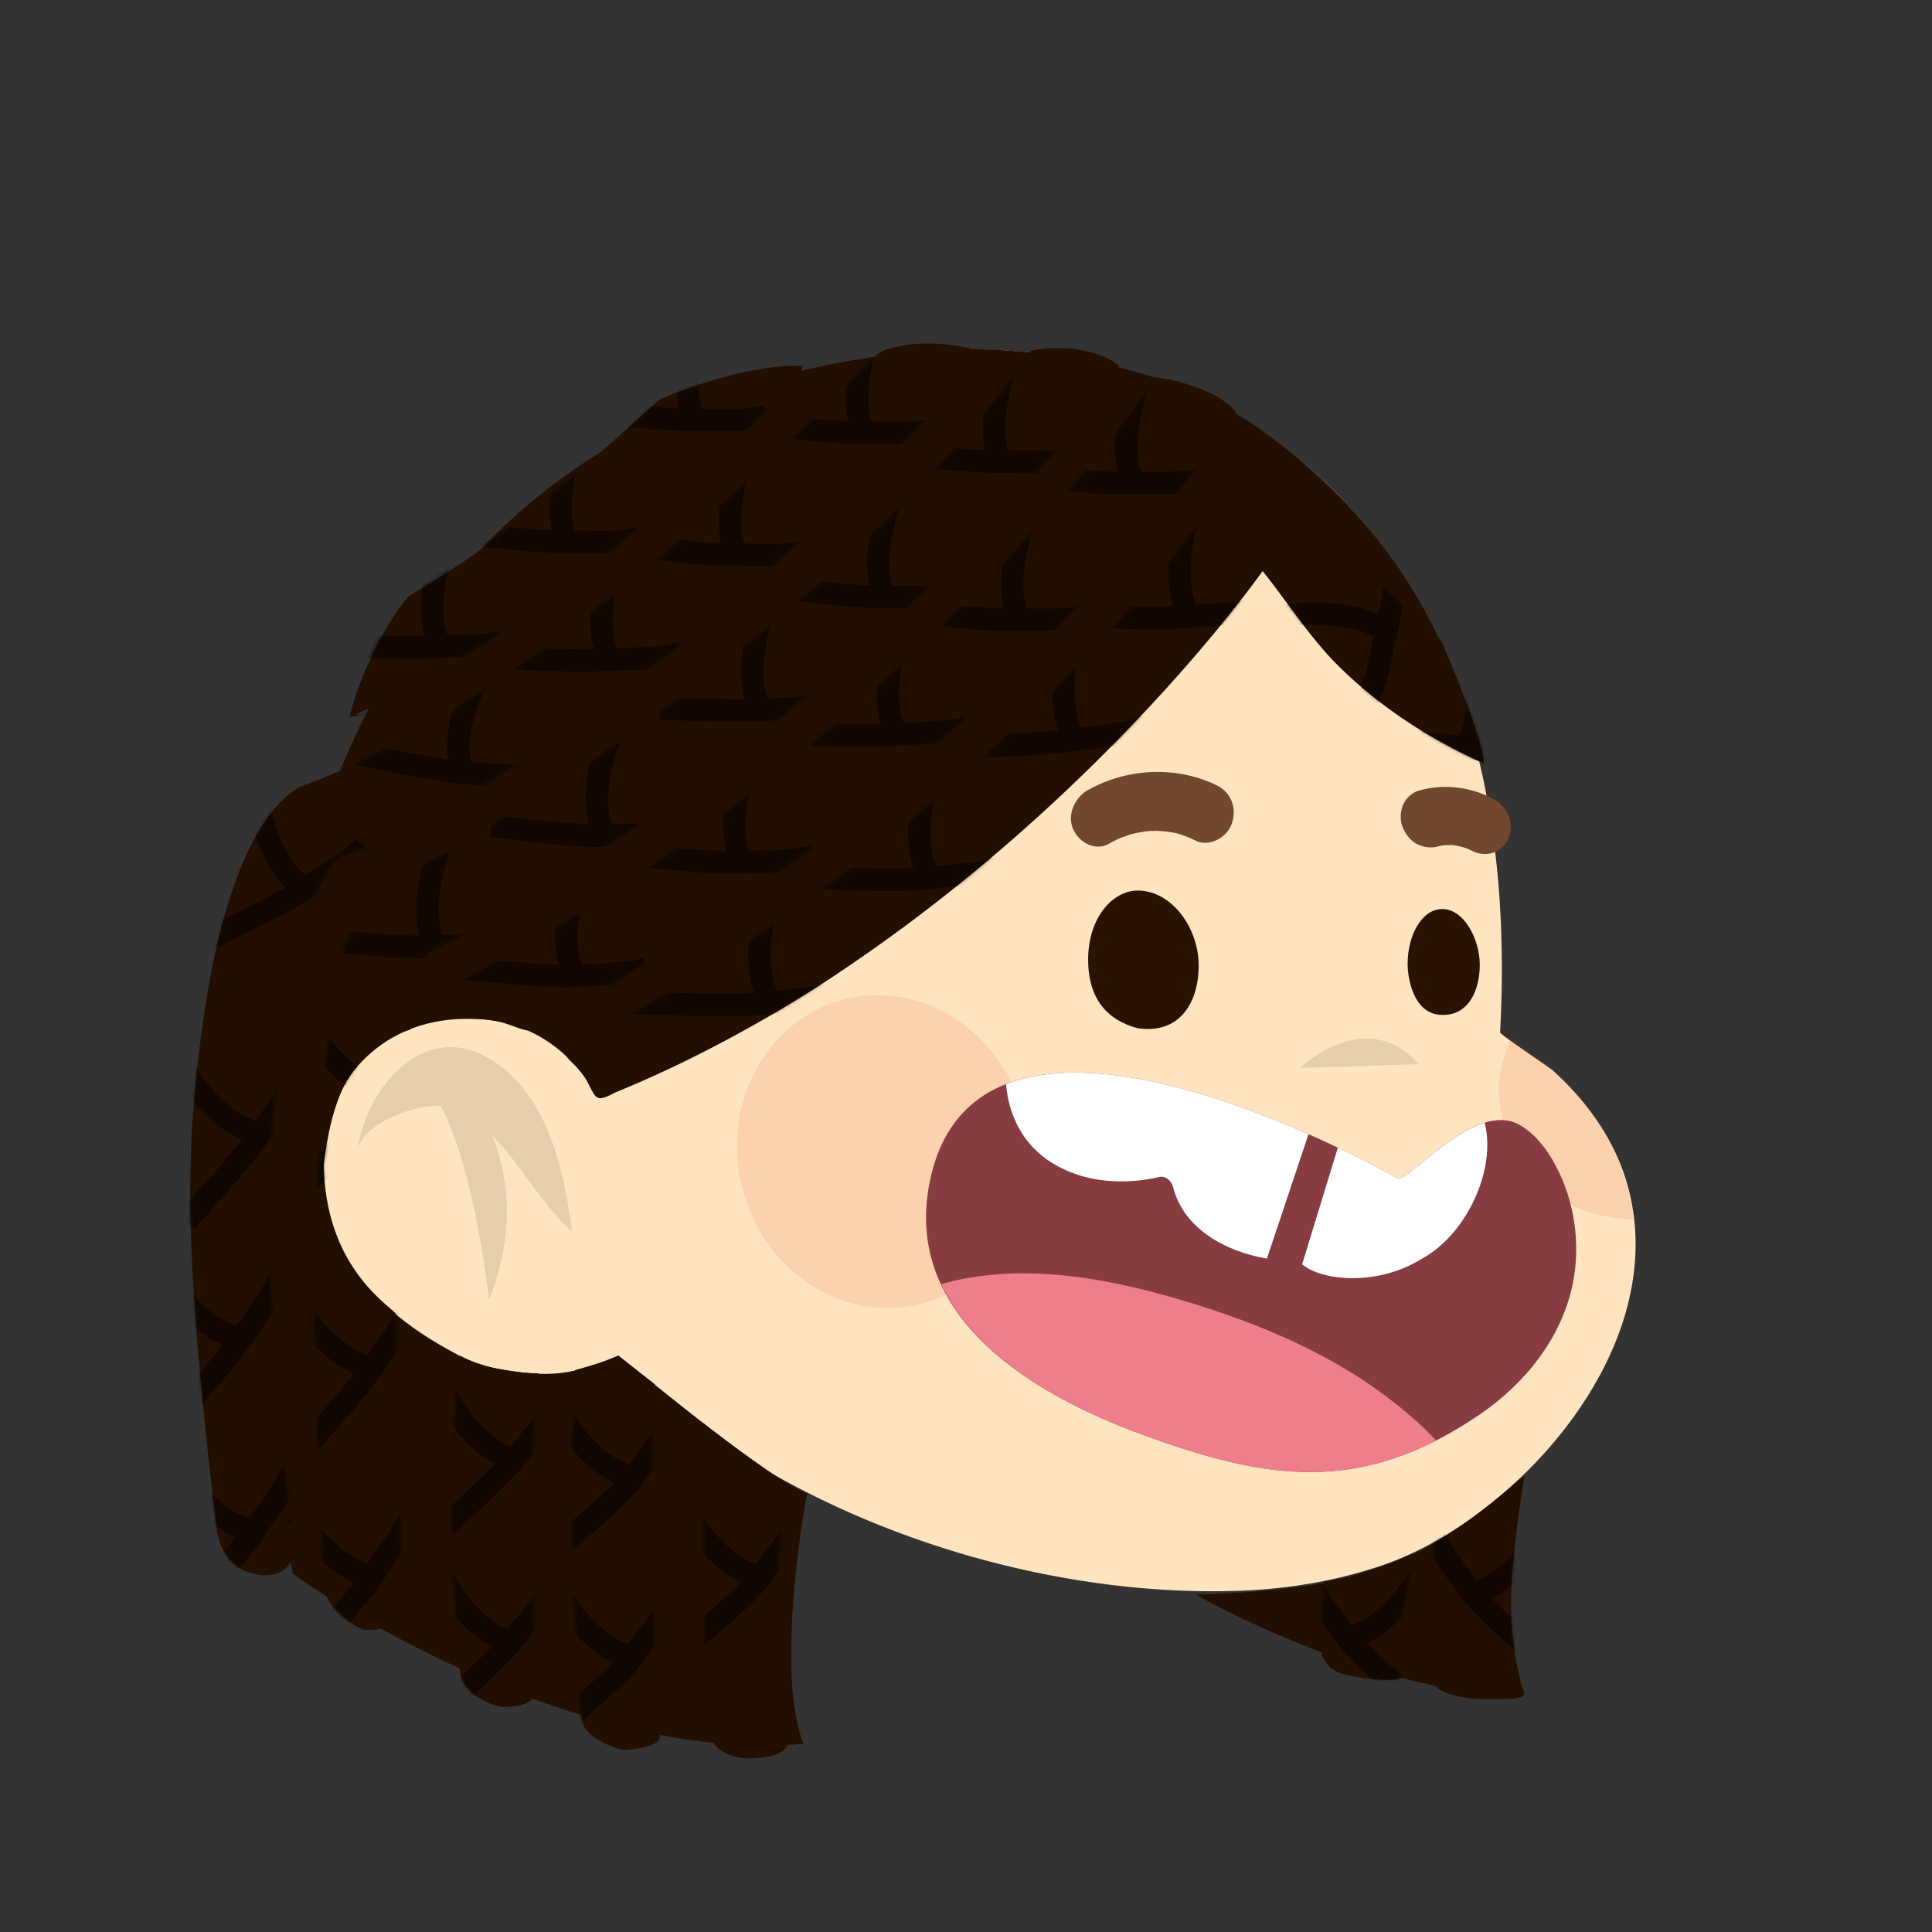 <svg xmlns:dc="http://purl.org/dc/elements/1.1/" xmlns:cc="http://creativecommons.org/ns#" xmlns:rdf="http://www.w3.org/1999/02/22-rdf-syntax-ns#" xmlns:svg="http://www.w3.org/2000/svg" xmlns="http://www.w3.org/2000/svg" viewBox="0 0 480 480" fill="none"><rect x="0" y="0" width="480" height="480" fill="#333333" stroke="none"/><mask id="avatarsRadiusMask"><rect width="480" height="480" rx="0" ry="0" x="0" y="0" fill="#fff"/></mask><g mask="url(#avatarsRadiusMask)"><g transform="translate(16.8 16.8) scale(0.93)"><g transform="matrix(.858 0 0 .854 52 47)"><path d="M263.989 38.62s131.387 20.593 121.424 208.128c-.036.695 15.192 10.822 16.384 11.904 10.619 9.62 19.527 21.94 23.423 36.351 13.872 51.319-35.724 104.196-75.83 118.231-14.981 5.242-30.815 7.787-46.681 8.249-103.139 3.009-239.69-62.655-246.703-190.893a172.056 172.056 0 0 1-.195-13.802c.621-24.349 6.488-48.063 15.33-70.082-.004.001 57.398-142.617 192.848-108.085Z" fill="rgba(255, 228, 192, 1)"/><path d="M388.739 248.727c-1.423 3.492-2.844 7.955-3.241 10.507-1.694 10.947 2.045 22.252 8.54 30.378 6.168 7.716 14.976 12.72 23.506 14.607 2.88.637 6.367.964 9.416 1.067-3.204-31.703-28.973-50.725-38.221-56.559ZM203.534 332.051c24.406-5.26 39.558-31.017 33.844-57.531-5.714-26.514-30.13-43.744-54.535-38.484-24.405 5.259-39.558 31.016-33.844 57.53 5.714 26.514 30.13 43.744 54.535 38.485Z" fill="#DC2400" style="mix-blend-mode:multiply" opacity=".1"/><path opacity=".1" d="M323.014 257.889s20.842-19.864 36.977-1.188Z" fill="#000"/><g><path d="M128.679 356.869c-69.38 34.83-132.35-52.512-112.18-101.609 12.866-31.317 50.38-33.752 72.118-5.146 12.829 16.883 23.209 38.464 29.103 59.108" fill="rgba(255, 228, 192, 1)"/><path opacity=".1" d="M71.534 278.927c8.927 9.099 16.103 22.593 24.923 30.12-1.63-12.595-4.232-26.045-10.34-37.396-6.201-11.528-17.479-21.025-28.962-20.242-14.23.971-25.947 17.573-27.454 32.626.9-9.008 18.99-15.104 25.894-14.251 10.812 20.413 14.998 60.644 14.998 60.644 9.007-22.775 5.36-40.689.941-51.501Z" fill="#000"/></g></g><g transform="matrix(.855 0 0 .855 19 -17)"><path d="M393.348 366.944c3.015 1.731 24.097-24.743 38.134-16.689 4.739 2.719 8.354 7.356 11.069 12.367 5.966 11.023 8.007 24.415 5.604 36.769-3.401 17.468-15.188 31.769-29.053 41.248-37.308 25.5-66.905 20.68-106.724 5.918-31.343-11.617-74.048-35.531-65.201-78.677 15.573-75.95 146.132-.958 146.171-.936Z" fill="#873C41"/><g fill="#fff"><path d="M318.892 366.521c-11.072 2.51-23.417 1.861-33.556-4.433-8.783-5.452-13.467-14.387-14.362-24.587 26.295-10.346 67.328 3.627 94.526 15.632L352.5 392c-12.847-2.11-25.973-9.366-29.261-22.14-.527-2.043-2.229-3.821-4.347-3.339ZM420.542 349.573C424.297 364.286 414.784 384.48 401 392c-13.936 8.746-31.337 6.972-37.5 1.803l11.17-36.467c11.36 5.401 18.668 9.597 18.677 9.603 2.292 1.319 15.046-13.655 27.195-17.366Z"/></g><path d="M400.293 443.788c-21.923-20.117-48.878-31.353-76.209-39.326-23.378-6.821-49.7-11.241-73.362-4.473 10.965 23.534 39.18 38.231 61.656 46.564 34.832 12.911 61.843 18.215 93.031 2.275-1.699-1.685-3.356-3.424-5.116-5.04Z" fill="#EE7E8B"/></g><g transform="matrix(.855 0 0 .855 19 -17)"><g fill="#2A1200"><path d="M331.178 300.479c-.023 11.876-6.228 21.515-19.112 19.539-9.274-2.483-15.448-9.019-15.424-21.474.026-13.049 7.627-21.517 15.508-21.532 10.534-.02 19.051 11.591 19.028 23.467ZM419.013 300.265c-.015 7.96-3.619 16.509-12.842 15.526-7.739-.824-9.715-10.983-9.705-15.984.017-8.747 4.4-17.011 10.795-17.023 6.877-.013 11.768 9.52 11.752 17.481Z"/></g><g fill="#71472D"><path d="M336.947 244.202c-12.423-6.152-27.941-5.58-40.399 1.435-4.016 2.262-6.61 7.668-4.551 12.251 1.901 4.239 6.913 6.9 11.213 4.474a38.291 38.291 0 0 1 3.96-1.957c.422-.178 1.506-.39 1.926-.714.197-.058.389-.116.588-.169a37.477 37.477 0 0 1 3.712-.802 38.115 38.115 0 0 1 2.144-.283c.226-.023.451-.041.679-.059.586.074 1.317-.03 1.866-.012a35.827 35.827 0 0 1 5.853.678c.172.035.34.072.511.111.64.2 1.283.385 1.917.609a36.411 36.411 0 0 1 3.948 1.682c4.014 1.989 9.677-.822 11.21-5.352 1.68-4.989-.277-9.761-4.577-11.892ZM423.529 248.526c-7.428-4.032-15.949-4.938-23.619-2.723-2.07.598-3.959 2.401-4.845 4.395-.874 1.964-1.051 4.777-.191 6.913.895 2.218 2.423 4.327 4.576 5.379 2.183 1.067 4.415 1.342 6.664.696.368-.107.745-.169 1.12-.257a22.487 22.487 0 0 1 3.523-.117c1.422.215 2.822.561 4.205 1.037.482.221.974.418 1.446.672 2.034 1.103 4.58 1.366 6.663.696 1.994-.642 4.04-2.356 4.843-4.399.833-2.115 1.112-4.629.191-6.913-.917-2.278-2.424-4.212-4.576-5.379Z"/></g></g><g transform="matrix(.855 0 0 .857 18 -15)"><g fill="#220F01"><path d="M144 337.5C245 304.5 318.5 212 351 167c14 33.6 51.833 58 69 66-8-38-29-76-71-104.5-33.6-22.8-84.167-24.833-104-22.5C19 127.5 27.009 382 49.342 487c27.948 20 98.974 58.6 159.5 53-7.6-19.2-2.009-61.167 1.158-78-12.4-4.8-47.833-34.333-59-43-16.5 7-23 7-43.5 3-74-34-42-87.5-42-87.5s10-20 37.5-20.5c22-.4 34.167 11.833 41 23.5ZM433.5 525c-6.8-9.6-2.833-53.167 0-68-28 23.5-44.5 35-102 36.5C350 504 396.3 525 433.5 525Z"/></g><path fill-rule="evenodd" clip-rule="evenodd" d="M257.693 115.97c-17.945 19.476-49.045 50.062-84.42 78.971-34.504 28.197-74.095 55.653-110.031 69.083-1.305 1.344-3.976 4.838-7.045 12.329-3.667 8.95-7.37 22.309-10.06 41.174C40.76 355.241 39.18 391.272 49.5 478c.816 6.855-4.5 10.846-12.5 9-6.5-1.5-10.684-7.145-11.5-14-10.48-88.072-9.893-118.458-4.112-159.002 2.89-20.264 7.013-35.745 11.675-47.123 4.472-10.915 10.073-19.63 16.977-24.258l1.276-.855 1.445-.521c32.336-11.656 70.079-37.371 104.692-65.658 29.958-24.482 56.778-50.229 74.577-68.814C233.724 105 246 101.5 260.748 105a12.48 12.48 0 0 1-3.055 10.97Zm-52.324.339C180.799 141.046 124.715 195.21 69.204 219c-2.433 1.043 12.5-1.749-2.204 1 3.568-14.601 12.814-31.94 18.88-38 31.314-17.997 54.703-40.319 77.988-61 8.635-3.818 29.678-11.262 44.769-10.5a12.454 12.454 0 0 1-3.268 5.809ZM91.264 293.765C204.266 233.517 284.476 146.531 307.5 110.5c-7.6-6.4-21.522-6.154-27.533-4.731-20.478 32.046-91.578 108.409-202.806 167.179l-.707.373-.653.46c-3.669 2.585-5.802 6.423-7.07 9.145-1.461 3.136-2.743 6.972-3.887 11.423-2.297 8.933-4.347 21.576-5.847 38.751-3.003 34.411-4.414 76.083.003 157.4.374 6.893 8.5 12.5 12.5 14h.146c1.908.006 11.4.033 12.354-5-2.042-37.598-2.447-67.268-2.522-93.5-.24-.408-.989-1.056-2.074-1.995-5.562-4.818-19.986-17.309-20.407-44.505 2.496-21.197 8.1-27.883 10.207-30.398.428-.51.712-.849.796-1.102 10-10 15.88-10.5 15.88-10.5 1.011-7.197 2.105-12.757 3.177-16.927.854-3.323 1.629-5.501 2.207-6.808ZM124.31 475.41c.141 7.312.186 13.329.225 18.582.081 10.869.138 18.468.965 27.508.629 6.875-7 7-11 7-5-1-12.371-4.625-13-11.5l-.064-.697-.133-1.448c-1.126-12.266-1.568-17.074-1.988-38.965-.38-19.828.004-40.814 2.266-56.89 3.377 2 12.987 5.5 24.419 5.5-1.66 13.524-2.049 32.208-1.69 50.91Zm-18.15-175.462C217.24 241.257 298.442 146.17 319 114c6.167.811 19.8 4.14 25 10.967C320.891 161.13 238.021 256.991 123.5 317.5c-.817.431-2.741-.263-5.093-1.113-1.968-.71-4.236-1.529-6.407-1.887-3.992-.659-11-.5-11-.5-3.225-6.104-.943-10.827 5.16-14.052Zm246.172-125.495C323.086 214.67 247 297.5 150 337c-5.468 2.889-5.774 2.29-8.096-2.253l-.003-.005c-.269-.527-.566-1.108-.901-1.742-1.178-2.229-2.822-3.808-4.137-5.07-2.285-2.194-3.577-3.435.297-5.482 110.774-58.529 181.066-140.222 201.807-172.679a12.456 12.456 0 0 1 7.415-5.374c5.498-3.439 12.801-2.101 16.698 3.213 6.076 8.286 17.04 21.693 29.819 34.463 4.98 4.977 10.082 9.7 15.146 13.929 4.465 10.12 13.393 31.973 13.393 38.429-16.176-7.164-32.399-17.399-45.938-30.929-5.67-5.667-11.122-13.043-15.988-19.629l-.001-.001c-2.575-3.484-4.986-6.747-7.179-9.417ZM161.64 474.25c-.245-13.608-.189-26.734.334-37.946.156-3.352.294-5.459.526-8.304l-11.5-9c-3.2 1.6-10.333 3.667-13.5 4.5-.235 2.533-.291 4.761-.351 7.155-.036 1.406-.073 2.869-.148 4.484-.557 11.949-.607 25.66-.357 39.561.486 26.941 1.367 38.232 2.723 55.597L139.5 532c.537 6.883 13 10 13 10s11-.5 11.5-4c-1.402-17.978-1.87-36.545-2.36-63.75Zm16.004.45c.168 9.294.215 17.061.257 23.968.083 13.761.146 24.111 1.099 36.332.537 6.883 7.617 10.037 14.5 9.5 6.883-.537 11.537-1.617 11-8.5-4.515-21.66-4.211-29.047-3.399-48.792.126-3.07.264-6.44.399-10.208-.052-2.861.236-6.628.515-10.297.244-3.197.482-6.32.485-8.703-3.5-2-18.09-12.5-25-18-.312 9.73-.102 21.242.098 32.188v.001l.046 2.511Zm246.895-10.2c5.233-4.289 9.621-8.646 9.461-7.5-.16 1.146-.349 2.443-.555 3.863-1.228 8.454-3.09 21.265-3.426 32.365-.41 13.554 1.996 24.958 3.981 30.772.854 2.5-7 2-13.5 2-7 0-13.488-2.5-14-4-3.615-10.586-1.876-16.098-1.469-29.528.153-5.079.441-10.152.804-14.972 0 0 10.165-6 18.704-13ZM399 481c0-.5-5 2.5-13.5 5-9 3-14 3.5-14 3.5 0 5.668-.188 3.08-.671 12.537-.149 2.906-.157 1.129 0 4.463v6c3.26 6.085 6.171 5.597 13.171 7.097 7 .597 13 1.403 12.5-2.597s-1.129-5.369-.704-13.687c.392-7.66 3.204-17.641 3.204-22.313Z" fill="rgba(34, 15, 0, 1)"/><mask id="hairBraids-a" style="mask-type:alpha" maskUnits="userSpaceOnUse" x="17" y="103" width="418" height="442"><path fill-rule="evenodd" clip-rule="evenodd" d="M257.693 115.97c-17.945 19.476-49.045 50.062-84.42 78.971-34.504 28.197-74.095 55.653-110.031 69.083-1.305 1.344-3.976 4.838-7.045 12.329-3.667 8.95-7.37 22.309-10.06 41.174C40.76 355.241 39.18 391.272 49.5 478c.816 6.855-4.5 10.846-12.5 9-6.5-1.5-10.684-7.145-11.5-14-10.48-88.072-9.893-118.458-4.112-159.002 2.89-20.264 7.013-35.745 11.675-47.123 4.472-10.915 10.073-19.63 16.977-24.258l1.276-.855 1.445-.521c32.336-11.656 70.079-37.371 104.692-65.658 29.958-24.482 56.778-50.229 74.577-68.814C233.724 105 246 101.5 260.748 105a12.48 12.48 0 0 1-3.055 10.97Zm-52.324.339C180.799 141.046 124.241 195.21 68.731 219c-2.433 1.043.68-.506-1.731-1 3.568-14.601 12.814-30.44 18.88-36.5 31.314-17.997 54.703-39.819 77.988-60.5 8.635-3.818 29.678-11.262 44.769-10.5a12.454 12.454 0 0 1-3.268 5.809ZM91.264 293.765C204.266 233.517 284.476 146.531 307.5 110.5c-7.6-6.4-21.522-6.154-27.533-4.731-20.478 32.046-91.578 108.409-202.806 167.179l-.707.373-.653.46c-3.669 2.585-5.802 6.423-7.07 9.145-1.461 3.136-2.743 6.972-3.887 11.423-2.297 8.933-4.347 21.576-5.847 38.751-3.003 34.411-4.414 76.083.003 157.4.374 6.893 8.5 12.5 12.5 14h.146c1.908.006 11.4.033 12.354-5-2.042-37.598-2.447-67.268-2.522-93.5-.24-.408-.989-1.056-2.074-1.995-5.562-4.818-19.986-17.309-20.407-44.505 2.496-21.197 8.1-27.883 10.207-30.398.428-.51.712-.849.796-1.102 10-10 15.88-10.5 15.88-10.5 1.011-7.197 2.105-12.757 3.177-16.927.854-3.323 1.629-5.501 2.207-6.808ZM124.31 475.41c.141 7.312.186 13.329.225 18.582.081 10.869.138 18.468.965 27.508.629 6.875-7 7-11 7-5-1-12.371-4.625-13-11.5l-.064-.697-.133-1.448c-1.126-12.266-1.568-17.074-1.988-38.965-.38-19.828.004-40.814 2.266-56.89 3.377 2 12.987 5.5 24.419 5.5-1.66 13.524-2.049 32.208-1.69 50.91Zm-18.15-175.462C217.24 241.257 298.442 146.17 319 114c6.167.811 19.8 4.14 25 10.967C320.891 161.13 238.021 256.991 123.5 317.5c-.817.431-2.741-.263-5.093-1.113-1.968-.71-4.236-1.529-6.407-1.887-3.992-.659-11-.5-11-.5-3.225-6.104-.943-10.827 5.16-14.052Zm246.172-125.495C323.086 214.67 247 297.5 150 337c-5.468 2.889-5.774 2.29-8.096-2.253l-.003-.005c-.269-.527-.566-1.108-.901-1.742-1.178-2.229-2.822-3.808-4.137-5.07-2.285-2.194-3.577-3.435.297-5.482 110.774-58.529 181.066-140.222 201.807-172.679a12.456 12.456 0 0 1 7.415-5.374c5.498-3.439 12.801-2.101 16.698 3.213 6.076 8.286 17.04 21.693 29.819 34.463 4.98 4.977 10.082 9.7 15.146 13.929 4.465 10.12 13.393 31.973 13.393 38.429-16.176-7.164-32.399-17.399-45.938-30.929-5.67-5.667-11.122-13.043-15.988-19.629l-.001-.001c-2.575-3.484-4.986-6.747-7.179-9.417ZM161.64 474.25c-.245-13.608-.189-26.734.334-37.946.156-3.352.294-5.459.526-8.304l-11.5-9c-3.2 1.6-10.333 3.667-13.5 4.5-.235 2.533-.291 4.761-.351 7.155-.036 1.406-.073 2.869-.148 4.484-.557 11.949-.607 25.66-.357 39.561.486 26.941 1.367 38.232 2.723 55.597L139.5 532c.537 6.883 13 10 13 10s11-.5 11.5-4c-1.402-17.978-1.87-36.545-2.36-63.75Zm16.004.45c.168 9.294.215 17.061.257 23.968.083 13.761.146 24.111 1.099 36.332.537 6.883 7.617 10.037 14.5 9.5 6.883-.537 11.537-1.617 11-8.5-4.515-21.66-4.211-29.047-3.399-48.792.126-3.07.264-6.44.399-10.208-.052-2.861.236-6.628.515-10.297.244-3.197.482-6.32.485-8.703-3.5-2-18.09-12.5-25-18-.312 9.73-.102 21.242.098 32.188v.001l.046 2.511Zm246.895-10.2c5.233-4.289 9.621-8.646 9.461-7.5-.16 1.146-.349 2.443-.555 3.863-1.228 8.454-3.09 21.265-3.426 32.365-.41 13.554 1.996 24.958 3.981 30.772.854 2.5-7 2-13.5 2-7 0-13.488-2.5-14-4-3.615-10.586-1.876-16.098-1.469-29.528.153-5.079.441-10.152.804-14.972 0 0 10.165-6 18.704-13ZM399 481c0-.5-5 2.5-13.5 5-9 3-14 3.5-14 3.5 0 5.668-.188 3.08-.671 12.537-.149 2.906-.157 1.129 0 4.463v6c3.26 6.085 6.171 5.597 13.171 7.097 7 .597 13 1.403 12.5-2.597s-1.129-5.369-.704-13.687c.392-7.66 3.204-17.641 3.204-22.313Z" fill="#000"/></mask><g fill="#000" fill-opacity=".5" mask="url(#hairBraids-a)"><path d="M169.824 108.922c.984-6.591 2.972-12.786 4.563-16.146l6.326 2.996c-1.258 2.656-3.069 8.176-3.966 14.184-.772 5.167-.778 10.116.375 13.801 1.189.01 2.39.032 3.576.055h.016c2.018.038 4 .076 5.926.056 3.92-.041 7.243-.322 9.717-1.134l2.183 6.651c-3.563 1.169-7.805 1.441-11.828 1.482-2.032.021-4.103-.018-6.089-.055l-.041-.001c-2.02-.038-3.949-.074-5.772-.052-9.789.119-23.189-1.573-28.481-2.396l1.075-6.916c4.326.672 14.037 1.908 22.474 2.236-1.016-4.77-.754-10.078-.054-14.761ZM222.732 112.947c.985-6.591 2.972-12.785 4.564-16.146l6.326 2.996c-1.258 2.657-3.069 8.176-3.966 14.185-.773 5.166-.778 10.115.375 13.8 1.188.01 2.389.033 3.576.055h.016c2.018.039 4 .076 5.926.056 3.92-.04 7.243-.322 9.717-1.134l2.182 6.651c-2.182.716-4.62 1.096-7.107 1.292 4.746.693 13.551 1.757 21.285 2.058-1.016-4.77-.754-10.079-.055-14.762.985-6.591 2.972-12.785 4.564-16.146l6.326 2.996c-1.258 2.657-3.069 8.176-3.967 14.185-.772 5.166-.777 10.115.376 13.8 1.188.01 2.388.033 3.573.055h.004l.015.001c2.018.038 4 .075 5.926.055 3.92-.04 7.243-.322 9.717-1.134l2.182 6.651c-.171.057-.344.111-.518.163 4.143.397 8.874.747 13.259.856-1.082-4.755-.894-10.067-.259-14.759.894-6.604 2.795-12.825 4.34-16.207l6.367 2.908c-1.221 2.673-2.956 8.217-3.77 14.238-.701 5.176-.637 10.125.566 13.794 1.184-.007 2.38-.001 3.562.005h.031c2.018.01 4 .02 5.925-.026 3.92-.095 7.239-.422 9.701-1.268l2.275 6.62c-3.546 1.218-7.784 1.549-11.807 1.646-2.031.049-4.102.038-6.089.028h-.041c-2.02-.01-3.949-.019-5.772.028-9.787.254-23.208-1.252-28.512-2.001l.647-4.576c-.58.017-1.158.028-1.732.034-2.032.021-4.103-.018-6.089-.056l-.042-.001c-2.019-.038-3.948-.074-5.772-.052-9.789.119-23.188-1.572-28.481-2.395l1.035-6.655a77.401 77.401 0 0 1-3.49.108c-2.032.021-4.103-.018-6.089-.056l-.041-.001c-2.02-.038-3.949-.074-5.772-.052-9.79.119-23.189-1.572-28.482-2.395l1.076-6.917c4.326.673 14.037 1.909 22.474 2.237-1.016-4.77-.754-10.079-.055-14.762ZM323.032 170.746c.427-6.651 1.887-12.991 3.19-16.473l6.556 2.454c-1.03 2.752-2.371 8.405-2.76 14.467-.335 5.214.076 10.145 1.534 13.721 1.185-.091 2.384-.169 3.567-.246h.003l.014-.001c2.014-.132 3.992-.261 5.909-.443 3.903-.37 7.191-.93 9.588-1.947l2.734 6.444c-3.451 1.464-7.656 2.092-11.661 2.472-2.023.191-4.09.326-6.072.456l-.041.003c-2.016.131-3.941.258-5.756.433-9.745.942-23.239.383-28.582.008l.49-6.983c4.368.306 14.148.722 22.583.339-1.414-4.667-1.599-9.979-1.296-14.704ZM286.537 210.974c.067-6.157 1.188-12.095 2.318-15.409l6.626 2.26c-.861 2.524-1.885 7.713-1.944 13.225-.051 4.709.612 9.052 2.181 12.127 1.208-.158 2.432-.304 3.643-.449h.005l.011-.002c2.003-.239 3.975-.475 5.884-.755 3.884-.571 7.167-1.282 9.536-2.368l2.917 6.363c-3.335 1.529-7.466 2.347-11.436 2.93-2.005.295-4.056.54-6.03.776l-.039.005c-2.004.239-3.924.469-5.732.738-9.62 1.429-26.591 2.111-31.994 2.085l.034-7c4.357.021 16.707-.45 25.976-1.402-1.559-4.166-2.001-8.905-1.956-13.124ZM244.22 238.639c-1.203 3.288-2.454 9.2-2.655 15.354-.136 4.18.195 8.881 1.63 13.053-4.062.181-9.014.173-13.852.084-4.848-.09-9.364-.255-12.625-.374h-.003l-.005-.001h-.002c-1.438-.052-2.632-.096-3.5-.12.165-.054.328-.109.49-.166l-2.318-6.605c-2.459.863-5.794 1.269-9.714 1.48-1.927.103-3.912.156-5.928.21l-.012.001h-.003c-1.22.033-2.453.066-3.67.111-1.279-3.206-1.54-7.592-1.055-12.276.566-5.483 2.063-10.556 3.153-12.99l-6.389-2.86c-1.431 3.196-3.094 9.005-3.727 15.13-.43 4.159-.43 8.873.708 13.135-4.065-.105-9.004-.46-13.823-.89-3.367-.299-6.57-.625-9.3-.912 3.145-.221 6.28-.651 8.983-1.557l-2.227-6.637c-2.47.829-5.81 1.189-9.733 1.345-1.928.077-3.913.102-5.93.129h-.022c-1.218.016-2.449.032-3.664.06-1.235-3.224-1.435-7.612-.886-12.29.643-5.474 2.21-10.526 3.333-12.944l-6.349-2.949c-1.475 3.176-3.218 8.962-3.936 15.077-.487 4.154-.553 8.867.526 13.144-4.062-.161-8.996-.585-13.809-1.081-4.828-.497-9.319-1.042-12.558-1.435-1.493-.181-2.72-.33-3.592-.427l-.775 6.957c.762.085 1.913.224 3.343.397l.004.001h.003l.004.001h.001c3.264.396 7.978.967 12.852 1.469 7.009.722 14.811 1.355 19.839 1.146 1.826-.075 3.758-.101 5.777-.127l.039-.001 1.807-.024-.583 5.986c.764.075 1.918.199 3.352.352 3.27.351 7.995.858 12.88 1.293 7.018.625 14.828 1.149 19.852.871 1.825-.101 3.757-.153 5.775-.207l.039-.001h.002c1.986-.054 4.051-.109 6.074-.217 3.776-.203 7.713-.6 11.052-1.662l-.187 6.957c.768.021 1.928.063 3.369.116H216.286c3.285.12 8.029.293 12.928.384 7.044.13 14.872.104 19.864-.526 1.813-.229 3.737-.417 5.746-.613l.039-.004h.002c1.977-.192 4.034-.393 6.044-.643 3.982-.496 8.129-1.224 11.497-2.679l-2.777-6.426c-2.391 1.034-5.69 1.673-9.585 2.158-1.915.239-3.891.432-5.899.627l-.012.001c-1.215.119-2.444.239-3.656.369-1.502-3.108-2.069-7.464-1.915-12.171.18-5.509 1.316-10.675 2.232-13.179l-6.574-2.404ZM191.632 292.993c.128-6.157 1.308-12.083 2.471-15.385l6.602 2.325c-.885 2.515-1.96 7.694-2.075 13.205-.097 4.708.523 9.058 2.061 12.148 1.211-.146 2.438-.28 3.652-.413l.012-.001c2.005-.22 3.978-.436 5.89-.697 3.89-.532 7.18-1.211 9.56-2.273l2.853 6.392c-3.35 1.495-7.489 2.273-11.465 2.816-2.007.274-4.061.499-6.037.716l-.039.004c-2.007.22-3.928.431-5.738.681-5.023.696-15.099.702-24.273.55-4.652-.077-9.172-.196-12.854-.302l-2.876-.084h-.007a448.184 448.184 0 0 0-4.921-.131l.104-6.999c.988.014 2.791.067 5.103.135l2.798.082c3.672.105 8.159.224 12.769.3 6.613.109 13.288.124 18.176-.09-1.469-4.141-1.852-8.816-1.766-12.979ZM131.239 441.217c1.861 2.921 4.67 6.55 7.992 9.831 2.925 2.889 6.527 5.789 10.483 7.577-2.863 2.958-6.749 6.433-10.731 9.844a706.901 706.901 0 0 1-5.959 5.032l-.013.011c-.737.618-1.447 1.213-2.122 1.781-2.305 1.94-4.32 3.663-5.394 4.762l5.01 4.89c.778-.798 2.484-2.27 4.891-4.296l2.095-1.758a722.942 722.942 0 0 0 6.046-5.106c5.735-4.912 12.136-10.666 15.19-14.935 1.063-1.486 2.232-3.026 3.453-4.634l.023-.031c1.202-1.583 2.452-3.229 3.633-4.875 2.341-3.26 4.623-6.798 5.842-10.259l-6.603-2.325c-.865 2.458-2.636 5.313-4.925 8.502-1.125 1.568-2.326 3.149-3.546 4.755l-.007.01c-.738.972-1.485 1.956-2.212 2.934-3.301-1.008-6.885-3.55-10.235-6.86-3.922-3.873-6.942-8.215-8.158-10.588l-1.642.842c.349-.664.665-1.329.94-1.993l-6.467-2.679c-.997 2.407-2.919 5.163-5.378 8.224-1.208 1.504-2.492 3.018-3.797 4.557l-.019.022c-.786.927-1.581 1.864-2.356 2.798-3.242-1.186-6.683-3.917-9.85-7.403-3.706-4.08-6.488-8.579-7.574-11.014l-6.392 2.852c1.426 3.197 4.644 8.312 8.785 12.869 2.8 3.082 6.294 6.213 10.208 8.209-3.402 3.517-8.258 8.096-13.135 12.565-3.4 3.115-6.739 6.114-9.477 8.562-.74.663-1.44 1.288-2.087 1.865l-.03.027-.008.007c-1.016.907-1.9 1.696-2.6 2.326 1.836-2.845 3.512-5.838 4.447-8.756l-6.665-2.137c-.796 2.481-2.485 5.386-4.683 8.638-1.08 1.599-2.236 3.214-3.41 4.854l-.006.01c-.71.993-1.43 1.997-2.128 2.996-3.329-.915-6.983-3.354-10.426-6.567-4.03-3.761-7.172-8.016-8.454-10.353l-6.137 3.368c1.685 3.069 5.313 7.901 9.815 12.102 3.066 2.862 6.837 5.715 10.936 7.377-6.307 8.103-16.936 19.721-20.041 23.088l5.145 4.746c3.513-3.809 18.187-19.82 23.67-27.964 1.02-1.516 2.145-3.088 3.32-4.73l.023-.032v-.001c1.157-1.616 2.359-3.296 3.493-4.974l.213-.318 4.465 4.857c.687-.631 1.968-1.775 3.666-3.292l.003-.002 1.204-1.075.941-.842c2.746-2.455 6.11-5.476 9.541-8.619 6.764-6.199 14.075-13.132 17.244-17.091 1.142-1.427 2.392-2.901 3.697-4.44l.026-.03a228.114 228.114 0 0 0 3.891-4.672 80.1 80.1 0 0 0 2.336-3.039Z"/><path d="M138.871 507.048c-3.302-3.261-6.097-6.866-7.958-9.778a73.08 73.08 0 0 1-3.01 3.986 228.114 228.114 0 0 1-3.891 4.672l-.026.03c-1.305 1.539-2.555 3.013-3.697 4.44-3.169 3.959-10.48 10.892-17.244 17.091a1075.784 1075.784 0 0 1-9.54 8.619l-2.123 1.896-.023.021-.003.002c-1.698 1.517-2.98 2.661-3.666 3.292l-4.737-5.153c.727-.669 2.072-1.87 3.798-3.411l.053-.047 2.034-1.817c2.739-2.449 6.078-5.448 9.477-8.563 4.877-4.469 9.733-9.048 13.135-12.565-3.914-1.996-7.408-5.127-10.208-8.209-4.14-4.557-7.36-9.672-8.785-12.869l6.392-2.852c1.087 2.435 3.868 6.935 7.574 11.014 3.167 3.486 6.608 6.217 9.85 7.403.775-.934 1.57-1.871 2.356-2.798l.019-.022c1.305-1.538 2.589-3.053 3.797-4.557 2.459-3.061 4.381-5.816 5.378-8.224l6.467 2.679c-.15.362-.312.725-.486 1.088l1.828-.937c1.216 2.373 4.236 6.715 8.158 10.588 3.35 3.31 6.933 5.852 10.235 6.86.727-.978 1.474-1.962 2.212-2.934l.007-.01c1.22-1.606 2.421-3.187 3.546-4.755 2.289-3.189 4.06-6.044 4.925-8.502l6.603 2.325c-1.219 3.461-3.501 6.999-5.842 10.259-1.181 1.646-2.431 3.292-3.633 4.875l-.024.031c-1.22 1.608-2.389 3.148-3.452 4.634-3.054 4.269-9.455 10.023-15.191 14.935-2.098 1.798-4.177 3.54-6.045 5.106-.735.615-1.436 1.204-2.095 1.758-2.408 2.026-4.113 3.498-4.892 4.296l-5.009-4.89c1.074-1.099 3.089-2.822 5.394-4.762l2.135-1.792c1.859-1.558 3.89-3.26 5.959-5.032 3.982-3.411 7.868-6.886 10.731-9.844-3.956-1.788-7.559-4.688-10.483-7.577Z"/><path d="M169.403 469.672c1.597 3.116 5.087 8.049 9.468 12.376 2.924 2.889 6.527 5.789 10.483 7.577-2.863 2.958-6.749 6.433-10.731 9.844-2.069 1.772-4.1 3.474-5.959 5.032l-2.135 1.792c-2.305 1.94-4.32 3.663-5.394 4.762l5.009 4.89c.779-.798 2.484-2.27 4.892-4.296.659-.554 1.36-1.143 2.095-1.758 1.868-1.566 3.947-3.308 6.045-5.106 5.736-4.913 12.137-10.666 15.191-14.935 1.063-1.486 2.232-3.026 3.452-4.634l.024-.031c1.202-1.583 2.452-3.229 3.633-4.875 2.341-3.26 4.623-6.798 5.842-10.259l-6.603-2.325c-.865 2.458-2.636 5.313-4.925 8.502-1.125 1.567-2.326 3.149-3.546 4.755l-.007.01c-.738.972-1.485 1.956-2.212 2.934-3.302-1.008-6.885-3.55-10.235-6.86-3.922-3.873-6.942-8.215-8.158-10.588l-6.229 3.193ZM374.21 184.481c-6.644-.523-13.127.021-16.759.815l1.497 6.839c2.871-.629 8.656-1.152 14.713-.675 5.208.409 10.031 1.517 13.362 3.47-.258 1.16-.506 2.336-.751 3.497l-.003.015c-.417 1.975-.826 3.914-1.278 5.786-.921 3.811-1.943 6.985-3.291 9.213l5.99 3.623c1.94-3.208 3.16-7.28 4.105-11.192.477-1.974.905-4 1.315-5.944l.008-.041c.417-1.977.816-3.864 1.248-5.636 2.317-9.512 3.683-22.948 4.072-28.29l-6.982-.508c-.318 4.367-1.297 14.107-2.875 22.402-4.419-2.063-9.651-3.002-14.371-3.374ZM420.6 198.203c1.13 3.313 2.251 9.251 2.318 15.409.045 4.218-.397 8.958-1.955 13.123 9.268.953 21.618 1.424 25.975 1.402l.034 7c-5.403.027-22.374-.655-31.994-2.085-1.808-.268-3.727-.498-5.732-.738l-.039-.005c-1.973-.236-4.025-.481-6.03-.775-3.97-.584-8.1-1.402-11.436-2.93l2.917-6.364c2.369 1.086 5.653 1.797 9.536 2.368 1.91.28 3.881.516 5.884.756l.011.001c1.213.145 2.439.292 3.648.449 1.569-3.075 2.232-7.418 2.181-12.127-.059-5.511-1.083-10.701-1.943-13.225l6.625-2.259ZM434.374 487.048c4.381-4.327 7.871-9.26 9.468-12.376l-6.229-3.193c-1.216 2.373-4.236 6.715-8.158 10.588-3.351 3.31-6.934 5.852-10.235 6.86a363.074 363.074 0 0 0-2.212-2.934l-.007-.01c-1.22-1.606-2.421-3.188-3.546-4.755-2.289-3.189-4.06-6.044-4.926-8.502l-6.602 2.325c1.219 3.461 3.501 6.999 5.841 10.259 1.182 1.646 2.432 3.292 3.634 4.875l.023.031c1.221 1.608 2.389 3.148 3.453 4.634 3.054 4.269 9.455 10.022 15.19 14.935a722.942 722.942 0 0 0 6.046 5.106l.871.73 1.223 1.028c2.408 2.026 4.114 3.498 4.892 4.296l5.009-4.89c-1.073-1.099-3.088-2.822-5.393-4.762l-2.135-1.792c-1.86-1.558-3.89-3.26-5.959-5.032-3.982-3.411-7.868-6.886-10.731-9.844 3.956-1.788 7.558-4.688 10.483-7.577ZM404.842 488.672c-1.597 3.116-5.087 8.049-9.468 12.376-2.925 2.889-6.527 5.789-10.483 7.577 2.863 2.958 6.749 6.433 10.731 9.844a706.901 706.901 0 0 0 5.959 5.032l.084.071 1.283 1.075.768.646c2.305 1.94 4.32 3.663 5.393 4.762l-5.009 4.89c-.778-.798-2.484-2.27-4.892-4.296-.658-.554-1.36-1.143-2.094-1.758a722.942 722.942 0 0 1-6.046-5.106c-5.735-4.913-12.136-10.666-15.19-14.935-1.064-1.486-2.232-3.026-3.453-4.634l-.023-.031c-1.202-1.583-2.452-3.229-3.634-4.875-2.34-3.26-4.622-6.798-5.841-10.259l6.602-2.325c.866 2.458 2.637 5.313 4.926 8.502 1.125 1.567 2.326 3.149 3.546 4.755l.007.01c.738.972 1.485 1.956 2.212 2.934 3.301-1.008 6.884-3.55 10.235-6.86 3.922-3.873 6.942-8.215 8.158-10.588l6.229 3.193ZM271.151 171.353c.893-6.604 2.794-12.825 4.339-16.207l6.367 2.908c-1.221 2.673-2.955 8.217-3.77 14.238-.7 5.177-.637 10.125.567 13.794 1.188-.007 2.389-.001 3.575.005h.017c2.019.011 4 .021 5.926-.026 3.919-.095 7.238-.422 9.701-1.268l2.274 6.62c-3.546 1.218-7.784 1.549-11.806 1.646-2.032.049-4.102.039-6.089.028h-.041c-2.02-.01-3.949-.019-5.773.028-9.786.254-23.208-1.251-28.511-2.001l.72-5.095c-.801.031-1.601.048-2.392.056-2.031.021-4.1-.018-6.086-.056H240.124c-2.019-.039-3.948-.075-5.772-.052-9.789.118-23.188-1.573-28.481-2.396l1.076-6.917c4.326.673 14.037 1.909 22.474 2.237-1.016-4.77-.754-10.078-.055-14.762.985-6.59 2.972-12.785 4.564-16.145l6.326 2.996c-1.258 2.656-3.069 8.176-3.967 14.184-.772 5.167-.777 10.115.376 13.801 1.189.009 2.39.032 3.576.054l.016.001c2.018.038 3.999.075 5.925.055 3.921-.04 7.244-.322 9.718-1.134l2.182 6.652c-.554.181-1.124.341-1.708.482 4.528.466 10.01.908 15.036 1.033-1.082-4.755-.894-10.066-.259-14.759ZM231.919 208.918c.499-6.138 2.035-11.982 3.395-15.208l6.45 2.72c-1.036 2.456-2.422 7.561-2.868 13.055-.382 4.694-.026 9.073 1.324 12.25a343.26 343.26 0 0 1 3.666-.191h.004l.011-.001c2.015-.098 3.998-.195 5.922-.34 3.915-.296 7.24-.775 9.679-1.692l2.463 6.553c-3.435 1.29-7.612 1.816-11.614 2.119-2.02.152-4.084.253-6.07.35l-.039.002c-2.016.098-3.947.193-5.769.333-9.697.75-26.674.238-32.062-.168l.526-6.98c4.345.327 16.697.725 26.01.427-1.262-4.265-1.37-9.024-1.028-13.229ZM131.484 284.064c.56-6.132 2.154-11.961 3.546-15.173l6.423 2.783c-1.06 2.447-2.497 7.538-2.998 13.027-.428 4.69-.115 9.072 1.202 12.262 1.214-.059 2.444-.107 3.66-.154h.007l.003-.001h.014c2.015-.078 3.999-.155 5.925-.282 3.917-.257 7.247-.703 9.695-1.595l2.397 6.577c-3.447 1.256-7.63 1.741-11.634 2.003-2.021.133-4.085.213-6.07.29h-.003l-.039.002c-2.017.078-3.948.153-5.772.276-5.059.341-15.11-.362-24.251-1.157-4.635-.404-9.136-.841-12.801-1.205l-2.695-.269-.168-.017a434.087 434.087 0 0 0-4.907-.477l.506-5.92c-10.1.395-30.835-1.599-35.87-2.099l.692-6.966c4.558.453 20.233 1.947 30.5 2.105-1.14-4.273-1.131-9.002-.692-13.173.645-6.124 2.319-11.93 3.755-15.123l6.384 2.872c-1.094 2.432-2.6 7.502-3.178 12.984-.493 4.684-.24 9.069 1.032 12.278 1.218-.043 2.45-.074 3.67-.104h.016c2.016-.051 4.001-.1 5.928-.2 3.92-.203 7.256-.603 9.717-1.461l2.305 6.609c-3.464 1.209-7.653 1.635-11.66 1.843-1.497.077-3.016.125-4.51.165 3.631.361 8.045.789 12.583 1.184 6.59.574 13.247 1.058 18.138 1.187-1.174-4.234-1.228-8.924-.85-13.071Z"/><path d="M193.224 185.992c-1.405 3.207-3.022 9.03-3.606 15.16-.399 4.199-.358 8.959.846 13.241-9.317.17-21.662-.399-26.002-.786l-.622 6.972c5.382.481 22.35 1.228 32.056.612 1.824-.116 3.756-.183 5.773-.254l.04-.001c1.986-.069 4.051-.141 6.073-.266 4.006-.247 8.19-.715 11.642-1.958l-2.371-6.586c-2.452.882-5.784 1.315-9.702 1.557-1.926.119-3.91.188-5.926.259h-.012c-1.22.042-2.454.086-3.672.141-1.305-3.196-1.601-7.579-1.154-12.268.523-5.487 1.979-10.572 3.049-13.014l-6.412-2.809ZM61.466 331.27c-4.502-4.201-8.13-9.033-9.815-12.102l6.136-3.368c1.283 2.337 4.425 6.592 8.455 10.353 3.443 3.213 7.097 5.652 10.426 6.567.699-.999 1.417-2.003 2.128-2.996l.007-.01c1.173-1.64 2.329-3.255 3.41-4.854 2.197-3.252 3.886-6.157 4.682-8.638l6.665 2.137c-1.12 3.494-3.301 7.096-5.548 10.421-1.135 1.678-2.337 3.359-3.493 4.975l-.023.032c-1.175 1.642-2.3 3.214-3.32 4.73-5.483 8.144-20.157 24.155-23.67 27.964l-5.145-4.746c3.105-3.367 13.734-14.985 20.041-23.088-4.099-1.662-7.87-4.515-10.936-7.377ZM47.651 405.168c1.685 3.069 5.313 7.901 9.815 12.102 3.066 2.862 6.838 5.715 10.937 7.377-6.308 8.103-16.937 19.721-20.042 23.088l5.145 4.746c3.513-3.809 18.187-19.82 23.67-27.964 1.02-1.516 2.145-3.088 3.32-4.73l.023-.032.002-.003c1.156-1.615 2.357-3.295 3.491-4.972 2.247-3.325 4.428-6.927 5.548-10.421l-6.665-2.137c-.796 2.481-2.485 5.386-4.683 8.638-1.08 1.599-2.236 3.214-3.41 4.854l-.006.01a350.32 350.32 0 0 0-2.128 2.996c-3.329-.915-6.983-3.354-10.426-6.567-4.03-3.761-7.171-8.016-8.454-10.353l-6.137 3.368ZM187.563 134.856c-1.592 3.36-3.579 9.555-4.564 16.146-.699 4.683-.961 9.991.055 14.761-8.437-.328-18.148-1.564-22.474-2.236l-1.075 6.917c5.292.822 18.691 2.514 28.481 2.395 1.823-.022 3.752.014 5.772.052l.041.001c1.986.037 4.057.076 6.089.055 4.023-.041 8.265-.313 11.827-1.482l-2.182-6.651c-2.474.812-5.797 1.093-9.717 1.134-1.926.02-3.908-.018-5.926-.056h-.016a326.85 326.85 0 0 0-3.576-.055c-1.153-3.685-1.147-8.634-.375-13.801.897-6.008 2.708-11.528 3.966-14.184l-6.326-2.996ZM146.082 170.381c-1.405 3.207-3.022 9.029-3.606 15.159-.4 4.2-.358 8.96.845 13.242-8.289.151-18.976-.283-24.288-.653l-2.031-5.64c-2.452.883-5.784 1.316-9.702 1.557-1.926.119-3.91.189-5.926.259h-.013c-1.22.043-2.453.086-3.67.141-1.306-3.196-1.602-7.579-1.155-12.267.523-5.487 1.979-10.573 3.049-13.015l-6.412-2.809c-1.405 3.207-3.022 9.03-3.606 15.16-.4 4.2-.357 8.96.846 13.242-9.316.169-21.662-.399-26.002-.787l-.622 6.972c5.382.481 22.35 1.228 32.056.612 1.824-.115 3.756-.183 5.773-.253l.04-.002c1.986-.069 4.051-.141 6.073-.266 3.184-.196 6.481-.532 9.433-1.286l-.467 5.221c5.382.48 22.351 1.227 32.057.612 1.824-.116 3.756-.184 5.773-.254l.039-.001c1.987-.07 4.052-.142 6.074-.266 4.006-.248 8.19-.716 11.642-1.959l-2.371-6.586c-2.452.883-5.784 1.316-9.702 1.558-1.926.119-3.91.188-5.926.258l-.012.001c-1.22.042-2.454.085-3.672.14-1.305-3.195-1.601-7.578-1.154-12.267.522-5.487 1.979-10.572 3.048-13.014l-6.411-2.809ZM98.513 220.975c1.278-5.718 3.553-11.022 5.328-13.892l5.953 3.683c-1.317 2.129-3.321 6.687-4.45 11.736-.96 4.296-1.152 8.353-.254 11.433 1.235.098 2.485.21 3.723.321l.011.001c2.008.18 3.988.358 5.916.481 3.92.252 7.296.253 9.849-.281l1.432 6.852c-3.545.741-7.73.671-11.729.415-2.019-.13-4.075-.314-6.055-.491l-.038-.004c-2.009-.18-3.937-.352-5.763-.466-8.315-.52-24.574-4.088-32.317-5.787l-.015-.003c-1.374-.301-2.478-.544-3.221-.699l1.435-6.852c.866.182 2.099.452 3.596.779 6.427 1.407 17.733 3.881 25.873 5.024-.62-4.105-.12-8.463.726-12.25ZM35.208 247.165c.39 3.48 1.905 9.329 4.468 14.928 1.746 3.813 4.148 7.887 7.305 10.985-8.917 5.091-23.169 11.788-27.322 13.719l2.951 6.347c4.698-2.184 24.363-11.404 32.533-16.847 1.521-1.013 3.16-2.039 4.87-3.11l.034-.021c1.685-1.054 3.437-2.15 5.125-3.271 3.343-2.219 6.731-4.719 9.097-7.523l-5.35-4.514c-1.68 1.991-4.348 4.034-7.618 6.205-1.608 1.067-3.291 2.12-5.001 3.191l-.01.006-.003.002-.006.003-.003.002c-1.031.646-2.073 1.298-3.096 1.953-2.73-2.113-5.18-5.759-7.141-10.041-2.295-5.012-3.58-10.143-3.877-12.792l-6.956.778Z"/><path d="M22.466 344.27c-4.502-4.201-8.13-9.033-9.815-12.102l6.137-3.368c1.282 2.337 4.424 6.592 8.454 10.353 3.443 3.213 7.097 5.652 10.426 6.567.698-.998 1.416-2.001 2.126-2.994l.002-.002.007-.01c1.173-1.64 2.329-3.255 3.41-4.854 2.197-3.252 3.886-6.157 4.682-8.638l6.665 2.137c-1.12 3.494-3.301 7.096-5.548 10.421-1.134 1.678-2.336 3.358-3.492 4.974l-.001.001-.023.032c-1.175 1.642-2.3 3.214-3.32 4.73-5.483 8.144-20.157 24.155-23.67 27.964l-5.146-4.746c3.106-3.367 13.735-14.985 20.043-23.088-4.1-1.662-7.87-4.515-10.937-7.377ZM6.651 396.168c1.685 3.069 5.313 7.901 9.815 12.102 3.066 2.862 6.837 5.715 10.936 7.377-6.307 8.103-16.936 19.721-20.042 23.088l5.146 4.746c3.513-3.809 18.187-19.82 23.67-27.964 1.02-1.516 2.145-3.088 3.32-4.73l.023-.032v-.001c1.157-1.616 2.359-3.296 3.493-4.974 2.247-3.325 4.428-6.927 5.548-10.421l-6.665-2.137c-.796 2.481-2.485 5.386-4.683 8.638-1.08 1.599-2.236 3.214-3.41 4.854l-.006.01c-.71.993-1.43 1.997-2.128 2.996-3.329-.915-6.983-3.354-10.426-6.567-4.03-3.761-7.172-8.016-8.455-10.353l-6.136 3.368ZM20.466 468.27c-4.502-4.201-8.13-9.033-9.815-12.102l6.137-3.368c1.282 2.337 4.424 6.592 8.454 10.353 3.443 3.213 7.097 5.652 10.426 6.567.699-.999 1.417-2.003 2.128-2.996l.007-.01c1.173-1.64 2.329-3.255 3.41-4.854 2.197-3.252 3.886-6.157 4.682-8.638l6.665 2.137c-1.12 3.494-3.301 7.096-5.548 10.421-1.134 1.678-2.336 3.358-3.492 4.974l-.001.001-.023.032c-1.175 1.642-2.3 3.214-3.32 4.73-5.483 8.144-20.157 24.155-23.67 27.964l-5.146-4.746c3.106-3.367 13.735-14.985 20.043-23.088-4.1-1.662-7.87-4.515-10.937-7.377ZM134.654 130.831c-1.591 3.36-3.579 9.555-4.563 16.145-.7 4.684-.962 9.992.054 14.762-8.437-.328-18.148-1.564-22.474-2.237l-1.075 6.917c5.292.823 18.692 2.514 28.481 2.395 1.823-.022 3.752.014 5.772.052l.041.001c1.986.038 4.057.077 6.089.056 4.023-.041 8.265-.314 11.828-1.483l-2.183-6.651c-2.474.812-5.797 1.094-9.717 1.134-1.926.02-3.908-.017-5.926-.055l-.016-.001c-1.186-.022-2.387-.045-3.576-.054-1.153-3.686-1.147-8.634-.375-13.801.897-6.009 2.708-11.528 3.966-14.184l-6.326-2.996Z"/></g></g><g transform="matrix(.855 0 0 .857 14 -12)"/></g></g></svg>